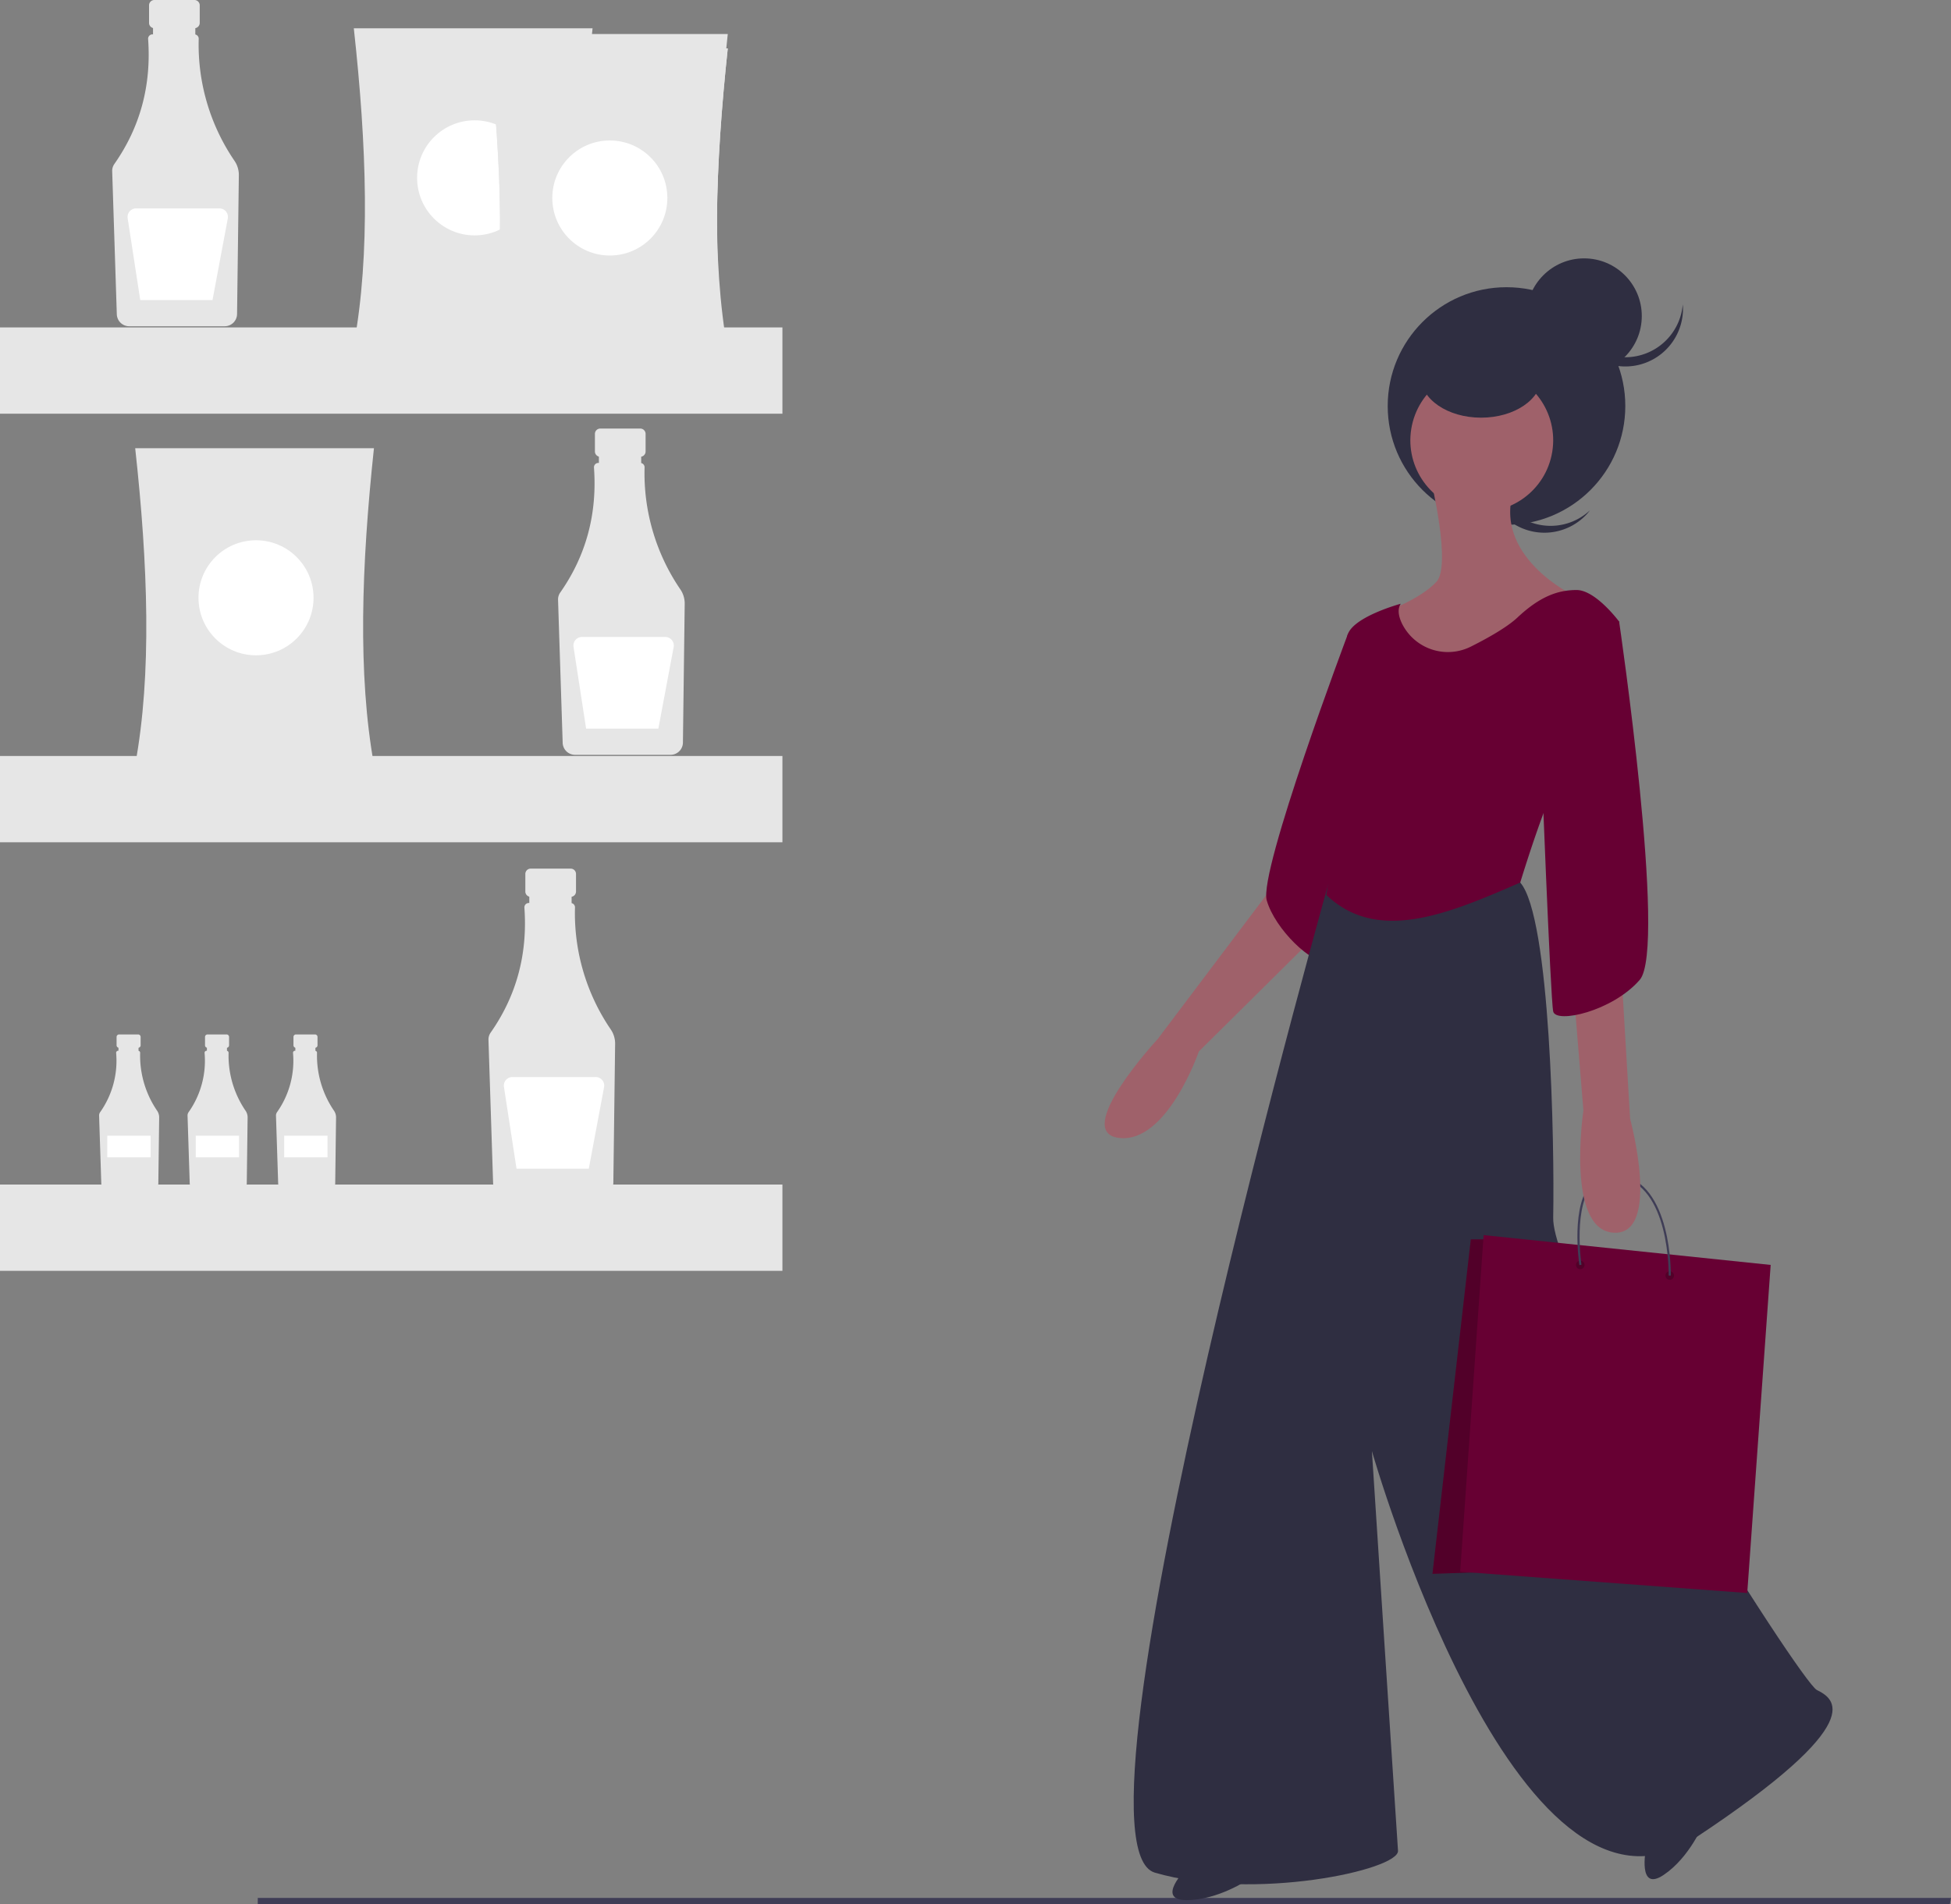<svg id="f9f705c9-8b4c-4439-a246-51ada304283b" data-name="Layer 1" xmlns="http://www.w3.org/2000/svg" width="661.93" height="646.154" viewBox="0 0 661.93 646.154"><rect x="0" y="0" width="661.93" height="646.154" fill="#808080" stroke="none"/><path d="M711.661,406.335l-6.989,16.309-42.869,56.848s-29.356,31.686-13.047,33.55,27.026-29.356,27.026-29.356l50.324-49.858,5.592-22.832Z" transform="translate(-269.035 -126.923)" fill="#9f616a"/><path d="M733.095,340.168l-6.754,1.891s-30.329,80.57-27.533,90.355,15.377,21.9,20.969,20.969S733.095,340.168,733.095,340.168Z" transform="translate(-269.035 -126.923)" fill="#670033"/><path d="M827.473,754.22s-2.966,14.863,5.949,8.915,13.563-17.452,13.563-17.452Z" transform="translate(-269.035 -126.923)" fill="#2f2e41"/><path d="M721.912,418.916S627.321,752.549,660.87,762.334s82.942-.932,82.476-7.455-8.853-135.596-8.853-135.596S783.42,790.758,843.995,750.685s47.063-47.529,41.471-50.324-89.932-135.596-89.466-160.293-.932-102.047-11.183-113.696Z" transform="translate(-269.035 -126.923)" fill="#2f2e41"/><polygon points="661.535 646.154 87.455 646.154 87.455 643.972 661.93 643.972 661.535 646.154" fill="#3f3d56"/><path d="M781.993,300.296a19.568,19.568,0,0,1-2.431-26.383c-.394.369-.779.753-1.148,1.161a19.571,19.571,0,0,0,29.033,26.251c.369-.408.712-.83,1.04-1.259A19.568,19.568,0,0,1,781.993,300.296Z" transform="translate(-269.035 -126.923)" fill="#2f2e41"/><circle cx="511.123" cy="137.758" r="40.306" fill="#2f2e41"/><path d="M671.588,760.936s-10.717,10.717,0,10.717,20.969-6.989,20.969-6.989Z" transform="translate(-269.035 -126.923)" fill="#2f2e41"/><path d="M754.53,289.844s6.989,28.89,1.864,34.482-16.309,9.785-16.309,9.785l1.864,52.188s21.434-7.455,22.366-8.387,20.037-31.22,20.037-31.22l18.639-17.707s-28.424-13.513-20.037-36.811S754.53,289.844,754.53,289.844Z" transform="translate(-269.035 -126.923)" fill="#9f616a"/><circle cx="771.771" cy="276.33" r="24.23" transform="translate(106.35 866.949) rotate(-80.783)" fill="#9f616a"/><path d="M784.818,426.372s10.717-35.414,15.843-40.073,17.707-48.461,17.707-48.461-7.921-10.717-14.445-10.717-12.581,2.33-20.037,9.319c-3.511,3.292-9.915,6.913-15.708,9.824a17.378,17.378,0,0,1-23.524-7.852c-1.158-2.461-1.54-4.82-.375-6.632,0,0-17.241,4.66-18.173,11.183s0,20.037-1.398,22.832-5.592,6.989-3.728,24.696-1.945,40.097-1.945,40.097C736.441,447.199,760.555,436.946,784.818,426.372Z" transform="translate(-269.035 -126.923)" fill="#670033"/><ellipse cx="502.503" cy="127.74" rx="20.503" ry="13.979" fill="#2f2e41"/><circle cx="537.45" cy="107.237" r="19.571" fill="#2f2e41"/><path d="M820.464,248.139a19.568,19.568,0,0,1-19.498-17.94c-.044.538-.073,1.081-.073,1.631a19.571,19.571,0,0,0,39.141.017v-.017c0-.55-.028-1.093-.073-1.631A19.568,19.568,0,0,1,820.464,248.139Z" transform="translate(-269.035 -126.923)" fill="#2f2e41"/><polygon points="505.528 420.53 499.018 420.53 486.008 534.01 528.918 532.57 505.528 420.53" fill="#670033"/><polygon points="505.528 420.53 499.018 420.53 486.008 534.01 528.918 532.57 505.528 420.53" opacity="0.2" style="isolation:isolate"/><polygon points="503.358 419.08 495.408 533.29 592.798 540.52 600.748 429.2 503.358 419.08" fill="#670033"/><circle cx="536.148" cy="429.2" r="1.45" opacity="0.2" style="isolation:isolate"/><circle cx="566.508" cy="432.81" r="1.45" opacity="0.2" style="isolation:isolate"/><path d="M835.903,559.743h-.72c0-.31.51-30.8-17-33.61-3.45-.55-6.27.23-8.38,2.32-7.23,7.17-4.24,27.42-4.21,27.62l-.71.11c-.13-.85-3.07-20.82,4.42-28.24,2.28-2.27,5.32-3.12,9-2.53C836.423,528.313,835.913,559.433,835.903,559.743Z" transform="translate(-269.035 -126.923)" fill="#3f3d56"/><path d="M819.765,402.142l-2.33,26.094,4.66,78.282s10.717,39.607-5.592,38.675-10.251-41.471-10.251-41.471l-7.455-90.864Z" transform="translate(-269.035 -126.923)" fill="#9f616a"/><path d="M806.252,331.315l12.115,6.524s16.309,110.848,6.989,121.565-28.424,14.911-29.356,10.717-4.194-89.414-4.194-89.414Z" transform="translate(-269.035 -126.923)" fill="#670033"/><path d="M334.996,126.923h-13.589a1.802,1.802,0,0,0-1.802,1.802v5.965a1.802,1.802,0,0,0,1.802,1.802h2.252v8.937h9.085v-8.937h2.252a1.802,1.802,0,0,0,1.802-1.802v-5.965A1.802,1.802,0,0,0,334.996,126.923Z" transform="translate(-269.035 -126.923)" fill="#e6e6e6"/><path d="M348.607,181.511a69.863,69.863,0,0,1-12.154-41.421,1.473,1.473,0,0,0-1.15-1.47v-2.577H320.951v2.541h-.198a1.473,1.473,0,0,0-1.471,1.475q0.0.054.004.107,1.696,23.641-11.454,42.402a4.058,4.058,0,0,0-.734,2.459l1.569,48.543a4.202,4.202,0,0,0,4.166,4.056H345.296a4.204,4.204,0,0,0,4.169-4.127l.605-47.131A8.506,8.506,0,0,0,348.607,181.511Z" transform="translate(-269.035 -126.923)" fill="#e6e6e6"/><path d="M343.469,197.635H315.213a2.901,2.901,0,0,0-2.867,3.342l4.27,27.753h24.518l5.186-27.66a2.901,2.901,0,0,0-2.851-3.436Z" transform="translate(-269.035 -126.923)" fill="#fff"/><path d="M486.268,272.339H472.679a1.802,1.802,0,0,0-1.802,1.802v5.965a1.802,1.802,0,0,0,1.802,1.802h2.252v8.937h9.085v-8.937h2.252a1.802,1.802,0,0,0,1.802-1.802v-5.965A1.802,1.802,0,0,0,486.268,272.339Z" transform="translate(-269.035 -126.923)" fill="#e6e6e6"/><path d="M499.879,326.927a69.863,69.863,0,0,1-12.154-41.421,1.473,1.473,0,0,0-1.15-1.47v-2.577H472.223v2.541h-.198a1.473,1.473,0,0,0-1.471,1.475q0.0.054.004.107,1.696,23.641-11.454,42.402a4.058,4.058,0,0,0-.735,2.459l1.569,48.543a4.202,4.202,0,0,0,4.166,4.056H496.567a4.204,4.204,0,0,0,4.169-4.127l.605-47.131A8.506,8.506,0,0,0,499.879,326.927Z" transform="translate(-269.035 -126.923)" fill="#e6e6e6"/><path d="M494.74,343.051H466.485a2.901,2.901,0,0,0-2.867,3.342l4.27,27.753H492.405l5.186-27.66a2.901,2.901,0,0,0-2.851-3.436Z" transform="translate(-269.035 -126.923)" fill="#fff"/><path d="M315.892,477.914h-6.446a.855.855,0,0,0-.855.855v2.829a.855.855,0,0,0,.855.855h1.068v4.239H314.824v-4.239h1.068a.855.855,0,0,0,.855-.855v-2.829A.855.855,0,0,0,315.892,477.914Z" transform="translate(-269.035 -126.923)" fill="#e6e6e6"/><path d="M322.348,503.807a33.139,33.139,0,0,1-5.765-19.648.699.699,0,0,0-.546-.697v-1.223h-6.808v1.206h-.094a.699.699,0,0,0-.698.699q0,.025.002.051a30.243,30.243,0,0,1-5.433,20.113,1.925,1.925,0,0,0-.348,1.167l.744,23.026a1.993,1.993,0,0,0,1.976,1.924h15.398a1.994,1.994,0,0,0,1.977-1.958l.287-22.356A4.035,4.035,0,0,0,322.348,503.807Z" transform="translate(-269.035 -126.923)" fill="#e6e6e6"/><rect x="36.405" y="385.348" width="14.692" height="7.346" fill="#fff"/><path d="M345.898,477.914H339.452a.855.855,0,0,0-.855.855v2.829a.855.855,0,0,0,.855.855h1.068v4.239h4.31v-4.239h1.068a.855.855,0,0,0,.855-.855v-2.829A.855.855,0,0,0,345.898,477.914Z" transform="translate(-269.035 -126.923)" fill="#e6e6e6"/><path d="M352.354,503.807a33.139,33.139,0,0,1-5.765-19.648.699.699,0,0,0-.546-.697v-1.223h-6.808v1.206h-.094a.699.699,0,0,0-.698.699q0,.025.002.051a30.243,30.243,0,0,1-5.433,20.113,1.925,1.925,0,0,0-.348,1.167l.744,23.026a1.993,1.993,0,0,0,1.976,1.924h15.398a1.994,1.994,0,0,0,1.977-1.958l.287-22.356A4.035,4.035,0,0,0,352.354,503.807Z" transform="translate(-269.035 -126.923)" fill="#e6e6e6"/><rect x="66.411" y="385.348" width="14.692" height="7.346" fill="#fff"/><path d="M375.903,477.914H369.458a.855.855,0,0,0-.855.855v2.829a.855.855,0,0,0,.855.855h1.068v4.239h4.31v-4.239h1.068a.855.855,0,0,0,.855-.855v-2.829A.855.855,0,0,0,375.903,477.914Z" transform="translate(-269.035 -126.923)" fill="#e6e6e6"/><path d="M382.36,503.807a33.139,33.139,0,0,1-5.765-19.648.699.699,0,0,0-.546-.697v-1.223h-6.808v1.206h-.094a.699.699,0,0,0-.698.699q0,.025.002.051a30.243,30.243,0,0,1-5.433,20.113,1.925,1.925,0,0,0-.348,1.167l.744,23.026a1.993,1.993,0,0,0,1.976,1.924h15.398a1.994,1.994,0,0,0,1.977-1.958l.287-22.356A4.035,4.035,0,0,0,382.36,503.807Z" transform="translate(-269.035 -126.923)" fill="#e6e6e6"/><rect x="96.417" y="385.348" width="14.692" height="7.346" fill="#fff"/><path d="M462.661,421.658H449.072a1.802,1.802,0,0,0-1.802,1.802v5.965a1.802,1.802,0,0,0,1.802,1.802h2.252v8.937h9.085v-8.937h2.252a1.802,1.802,0,0,0,1.802-1.802v-5.965A1.802,1.802,0,0,0,462.661,421.658Z" transform="translate(-269.035 -126.923)" fill="#e6e6e6"/><path d="M476.271,476.246a69.863,69.863,0,0,1-12.154-41.421,1.473,1.473,0,0,0-1.15-1.47v-2.577H448.616v2.541h-.198a1.473,1.473,0,0,0-1.471,1.475q0.0.054.004.107,1.696,23.641-11.454,42.402a4.058,4.058,0,0,0-.734,2.459l1.569,48.543a4.202,4.202,0,0,0,4.166,4.056h32.461a4.204,4.204,0,0,0,4.169-4.127l.605-47.131A8.506,8.506,0,0,0,476.271,476.246Z" transform="translate(-269.035 -126.923)" fill="#e6e6e6"/><path d="M471.133,492.37H442.878a2.901,2.901,0,0,0-2.867,3.342l4.27,27.753H468.798l5.186-27.66a2.901,2.901,0,0,0-2.851-3.436Z" transform="translate(-269.035 -126.923)" fill="#fff"/><path d="M470.079,243.875H389.076c5.663-30.619,4.36-67.592,0-107.354h81.003C465.835,176.283,464.567,213.256,470.079,243.875Z" transform="translate(-269.035 -126.923)" fill="#e6e6e6"/><circle cx="161.031" cy="60.347" r="19.519" fill="#fff"/><path d="M395.908,386.363H314.904c5.663-30.619,4.36-67.592,0-107.354h81.003C391.663,318.771,390.395,355.744,395.908,386.363Z" transform="translate(-269.035 -126.923)" fill="#e6e6e6"/><circle cx="86.859" cy="202.835" r="19.519" fill="#fff"/><path d="M515.949,250.707H434.945c5.663-30.619,4.36-67.592,0-107.354H515.949C511.704,183.115,510.436,220.088,515.949,250.707Z" transform="translate(-269.035 -126.923)" fill="#e6e6e6"/><circle cx="206.9" cy="67.179" r="19.519" fill="#fff"/><path d="M515.949,245.827H434.945c5.663-30.619,4.36-67.592,0-107.354H515.949C511.704,178.235,510.436,215.208,515.949,245.827Z" transform="translate(-269.035 -126.923)" fill="#e6e6e6"/><circle cx="206.9" cy="62.299" r="19.519" fill="#fff"/><path d="M515.949,250.707H434.945c5.663-30.619,4.36-67.592,0-107.354H515.949C511.704,183.115,510.436,220.088,515.949,250.707Z" transform="translate(-269.035 -126.923)" fill="#e6e6e6"/><circle cx="206.9" cy="67.179" r="19.519" fill="#fff"/><rect y="111.096" width="265.457" height="29.278" fill="#e6e6e6"/><rect y="256.512" width="265.457" height="29.278" fill="#e6e6e6"/><rect y="401.928" width="265.457" height="29.278" fill="#e6e6e6"/></svg>